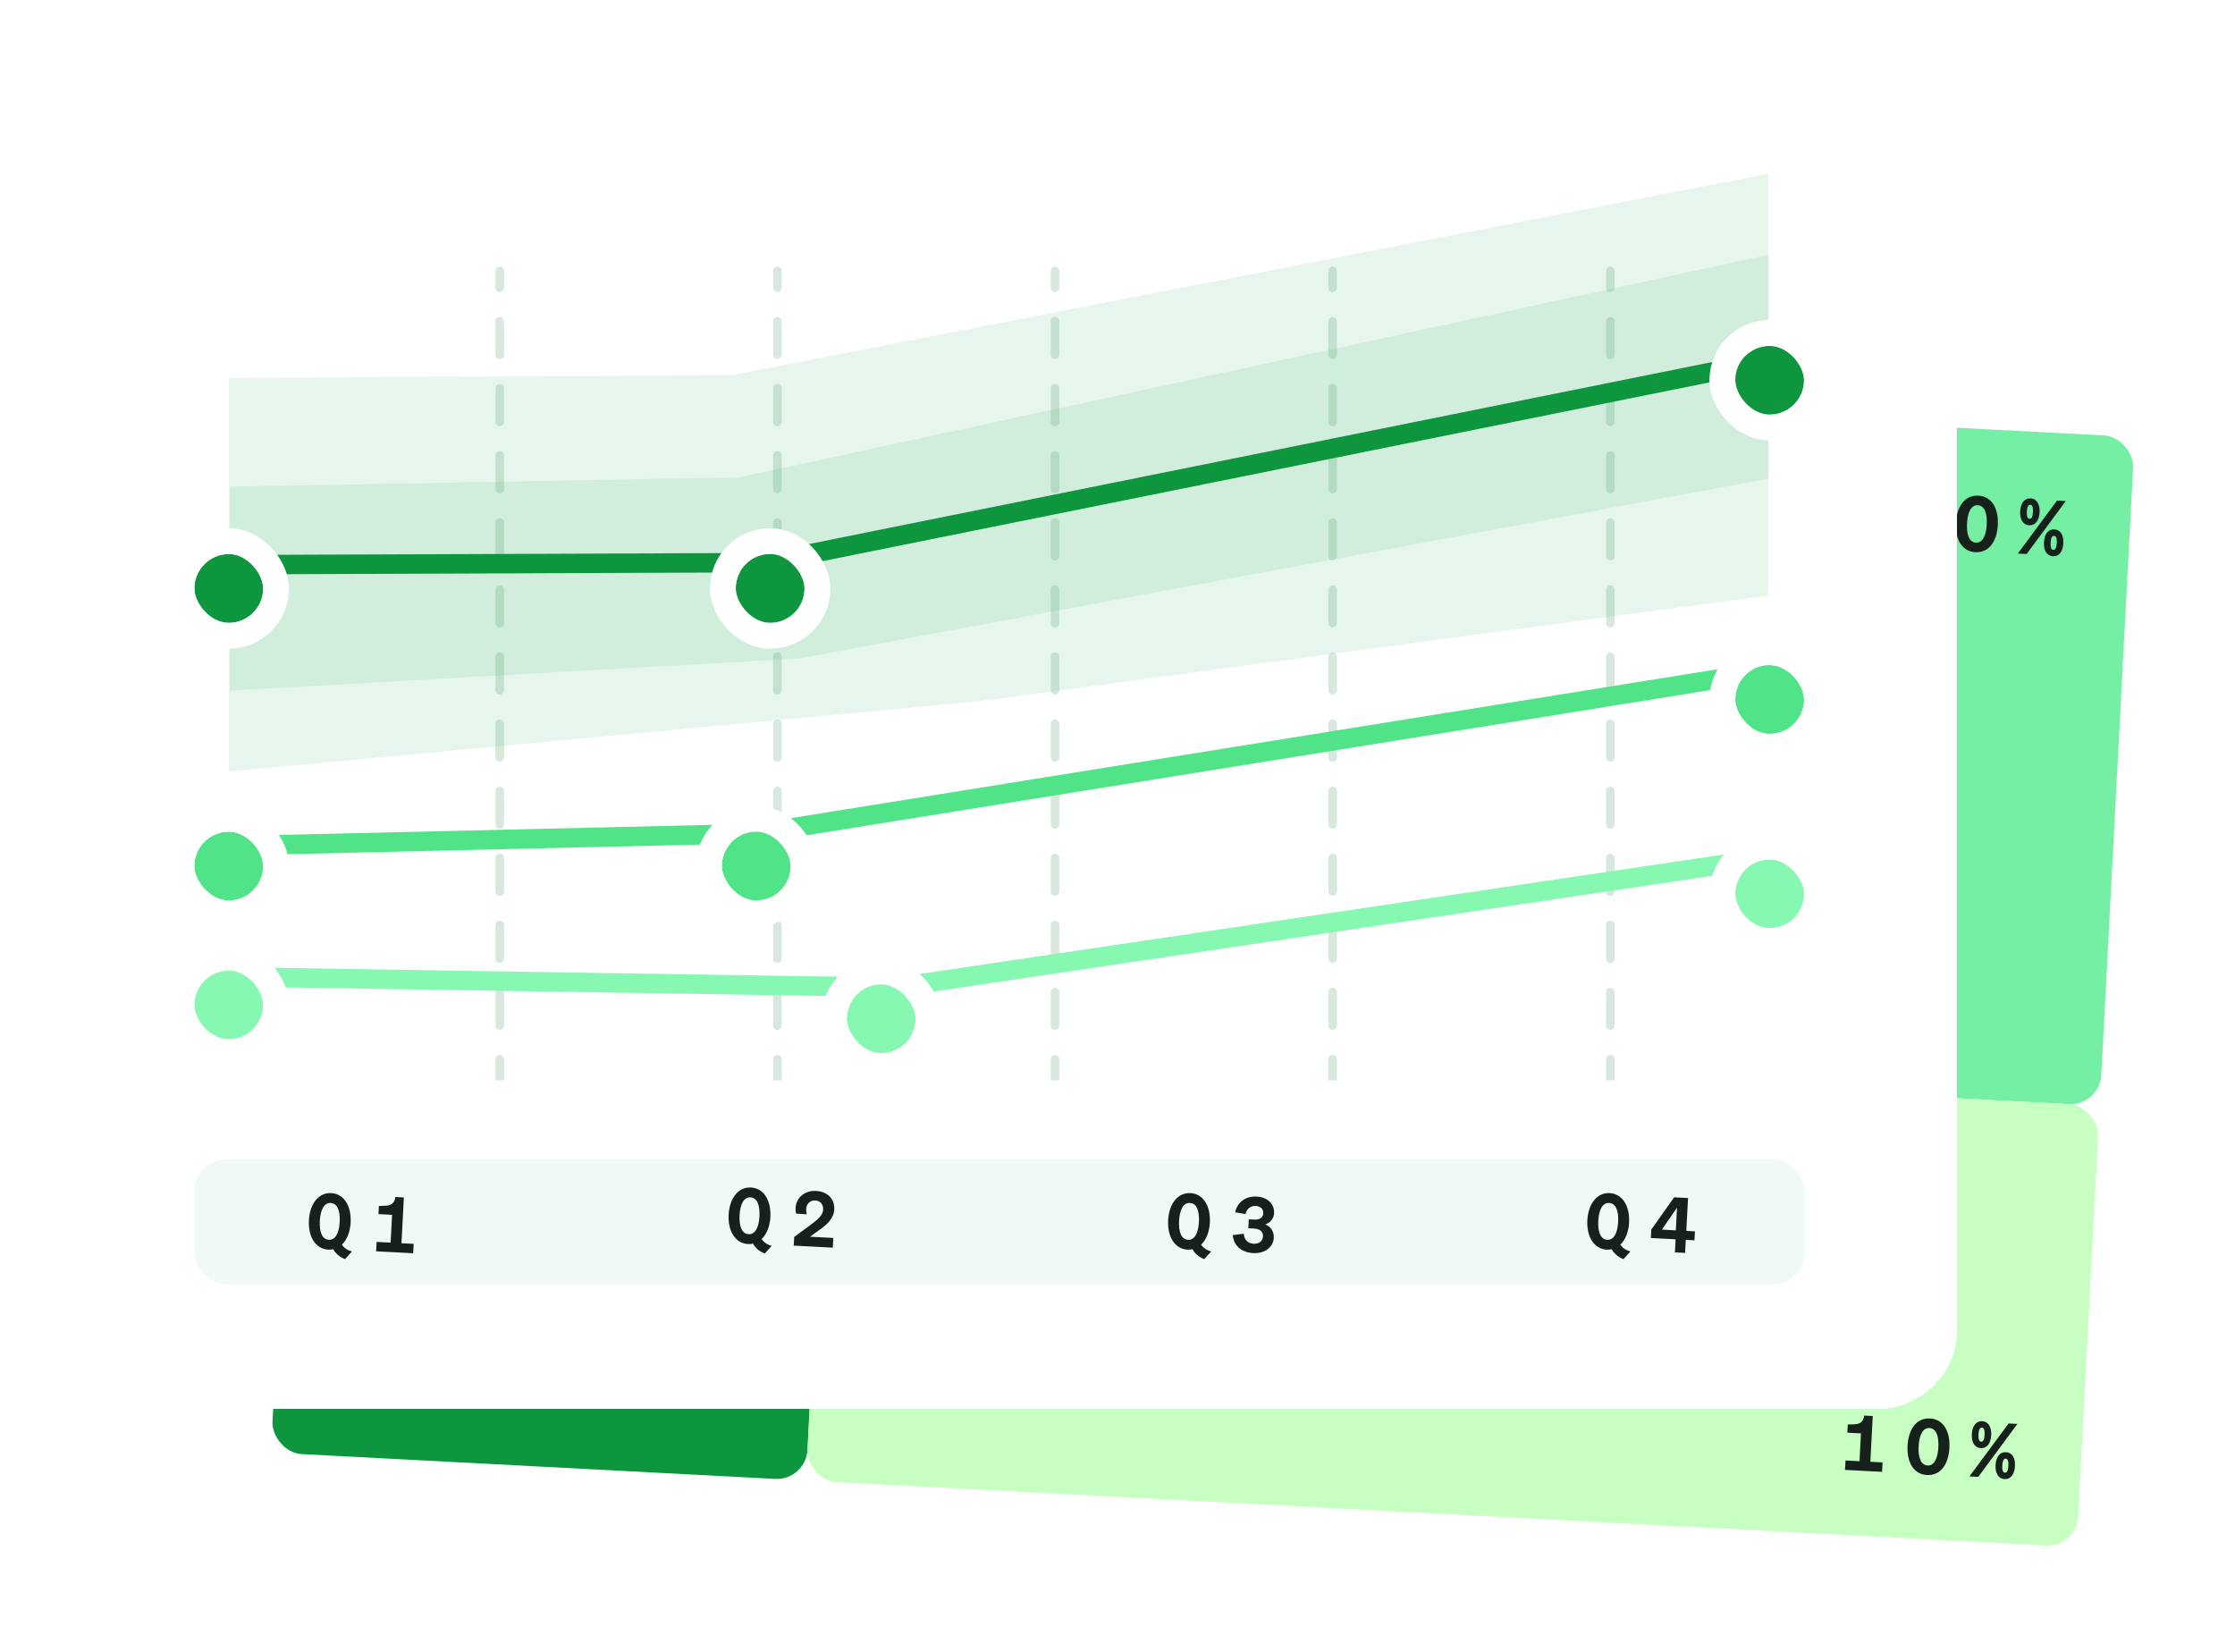 <svg width="161" height="119" viewBox="0 0 161 119" fill="none" xmlns="http://www.w3.org/2000/svg">
<g filter="url(#filter0_d_16743_22418)">
<rect x="20.054" y="17.856" width="138.132" height="88.272" rx="5.789" transform="rotate(3 20.054 17.856)" fill="white" shape-rendering="crispEdges"/>
<path d="M36.154 79.328L31.916 79.106L31.964 78.203C32.031 76.922 32.896 76.222 34.188 76.29C35.481 76.358 36.268 77.144 36.201 78.425L36.154 79.328ZM35.693 78.747L35.711 78.399C35.763 77.42 35.145 76.902 34.159 76.85C33.168 76.798 32.505 77.249 32.453 78.234L32.435 78.577L35.693 78.747ZM36.474 74.459C36.428 75.344 35.741 75.912 34.791 75.862C33.87 75.814 33.217 75.176 33.262 74.314C33.309 73.429 33.988 72.997 34.844 73.042L35.021 73.052L34.9 75.353C35.551 75.352 35.984 74.99 36.014 74.435C36.036 73.998 35.828 73.68 35.468 73.56L35.657 73.109C36.196 73.332 36.507 73.828 36.474 74.459ZM33.717 74.338C33.692 74.816 33.975 75.174 34.495 75.302L34.586 73.567C34.148 73.556 33.746 73.784 33.717 74.338ZM36.598 70.852L36.57 71.377L33.417 72.49L33.447 71.93L35.947 71.073L33.549 69.971L33.578 69.416L36.598 70.852ZM36.832 67.618C36.786 68.503 36.099 69.071 35.149 69.021C34.229 68.973 33.576 68.335 33.621 67.474C33.667 66.588 34.347 66.156 35.202 66.201L35.379 66.21L35.259 68.512C35.91 68.511 36.343 68.149 36.372 67.594C36.395 67.157 36.187 66.839 35.826 66.719L36.016 66.268C36.554 66.491 36.865 66.987 36.832 67.618ZM34.075 67.497C34.05 67.975 34.333 68.333 34.853 68.461L34.944 66.726C34.507 66.715 34.104 66.943 34.075 67.497ZM36.875 65.563L36.421 65.54L36.48 64.401L33.152 64.226L33.092 65.365L32.638 65.341L32.725 63.671L36.508 63.87L36.568 62.73L37.022 62.754L36.875 65.563ZM35.657 59.336C36.613 59.386 37.231 60.01 37.187 60.854C37.143 61.698 36.463 62.254 35.507 62.204C34.551 62.154 33.932 61.53 33.977 60.686C34.021 59.842 34.701 59.286 35.657 59.336ZM35.535 61.667C36.237 61.704 36.704 61.373 36.733 60.83C36.761 60.287 36.331 59.91 35.629 59.873C34.921 59.836 34.453 60.166 34.425 60.709C34.397 61.252 34.827 61.63 35.535 61.667ZM37.375 57.268C37.353 57.687 37.13 57.989 36.808 58.15L38.325 58.229L38.297 58.76L34.148 58.543L34.176 58.012L34.63 58.036C34.333 57.843 34.142 57.519 34.164 57.1C34.208 56.274 34.964 55.846 35.837 55.892C36.705 55.937 37.418 56.442 37.375 57.268ZM35.621 58.099L35.834 58.111C36.542 58.148 36.882 57.745 36.903 57.35C36.932 56.795 36.476 56.464 35.809 56.429C35.142 56.394 34.654 56.676 34.625 57.231C34.604 57.626 34.889 58.061 35.621 58.099ZM35.352 54.874L37.429 54.983L37.404 55.467L34.312 55.305L34.337 54.821L34.673 54.839C34.472 54.728 34.299 54.529 34.314 54.246C34.329 53.969 34.504 53.788 34.769 53.696C34.567 53.591 34.361 53.343 34.377 53.036C34.4 52.6 34.779 52.383 35.292 52.41L37.558 52.528L37.532 53.018L35.42 52.907C35.107 52.891 34.874 52.938 34.859 53.209C34.847 53.446 35.056 53.628 35.416 53.647L37.494 53.756L37.468 54.246L35.355 54.135C35.043 54.119 34.809 54.171 34.795 54.443C34.782 54.685 34.992 54.856 35.352 54.874ZM37.729 50.516C37.682 51.401 36.996 51.969 36.046 51.919C35.125 51.871 34.472 51.233 34.517 50.371C34.563 49.486 35.243 49.054 36.099 49.099L36.276 49.108L36.155 51.41C36.806 51.408 37.239 51.047 37.268 50.492C37.291 50.055 37.083 49.736 36.722 49.617L36.912 49.165C37.45 49.389 37.762 49.884 37.729 50.516ZM34.971 50.395C34.947 50.873 35.23 51.231 35.749 51.359L35.84 49.624C35.403 49.613 35.001 49.84 34.971 50.395ZM37.775 48.39L34.689 48.229L34.716 47.697L35.135 47.719C34.891 47.535 34.683 47.21 34.706 46.774C34.74 46.119 35.214 45.771 35.869 45.805L37.905 45.912L37.877 46.443L35.983 46.344C35.552 46.321 35.218 46.487 35.194 46.947C35.173 47.331 35.448 47.736 35.962 47.763L37.803 47.859L37.775 48.39ZM36.994 44.328L35.353 44.242L35.306 45.151L34.851 45.127L34.899 44.218L33.996 44.171L34.023 43.651L34.926 43.699L35.001 42.276L35.455 42.3L35.38 43.722L36.98 43.806C37.399 43.828 37.583 43.589 37.608 43.1C37.621 42.858 37.593 42.614 37.539 42.392L38.017 42.417C38.065 42.626 38.097 42.924 38.082 43.207C38.048 43.85 37.749 44.367 36.994 44.328ZM38.309 38.2L37.855 38.176L37.914 37.037L34.586 36.863L34.526 38.002L34.072 37.978L34.159 36.308L37.942 36.506L38.002 35.367L38.456 35.391L38.309 38.2ZM38.589 33.879C38.559 34.452 38.204 34.901 37.649 34.871C37.035 34.839 36.802 34.324 36.708 33.633L36.592 32.798L36.462 32.791C36.108 32.773 35.89 32.98 35.867 33.417C35.846 33.812 36.028 34.082 36.364 34.206L36.209 34.695C35.709 34.509 35.373 34.03 35.408 33.369C35.446 32.655 35.805 32.236 36.466 32.271L37.953 32.349C38.189 32.361 38.245 32.204 38.209 31.983L38.634 32.006C38.667 32.505 38.557 32.795 38.228 32.854C38.46 33.068 38.612 33.437 38.589 33.879ZM37.519 32.847L37.005 32.82L37.099 33.517C37.163 33.976 37.282 34.314 37.654 34.333C37.955 34.349 38.143 34.134 38.162 33.78C38.187 33.308 37.914 32.867 37.519 32.847ZM38.525 28.777C39.428 28.825 39.898 29.441 39.854 30.285C39.819 30.958 39.48 31.437 38.905 31.578L38.742 31.073C39.143 30.987 39.389 30.687 39.411 30.262C39.44 29.713 39.181 29.344 38.538 29.311L38.19 29.292C38.482 29.473 38.678 29.815 38.655 30.246C38.612 31.072 37.89 31.513 37.046 31.469C36.208 31.425 35.537 30.911 35.58 30.085C35.603 29.654 35.833 29.334 36.142 29.185L35.688 29.161L35.716 28.63L38.525 28.777ZM37.116 29.23C36.426 29.194 36.074 29.584 36.052 30.003C36.023 30.563 36.425 30.898 37.074 30.932C37.724 30.966 38.165 30.676 38.194 30.115C38.216 29.696 37.907 29.272 37.228 29.236L37.116 29.23Z" fill="white"/>
<rect x="23.705" y="21.912" width="38.593" height="80.08" rx="2.216" transform="rotate(3 23.705 21.912)" fill="#0E963F"/>
<path d="M27.346 93.618L27.957 93.65L27.784 96.948L28.665 96.994L28.629 97.671L25.959 97.531L25.995 96.854L27.002 96.907L27.107 94.903L26.127 94.852L26.158 94.263L26.556 94.25C27.043 94.243 27.271 94.089 27.346 93.618ZM30.465 95.785C30.528 94.58 31.122 93.777 32.08 93.828C33.038 93.878 33.545 94.738 33.482 95.944C33.419 97.149 32.824 97.952 31.866 97.901C30.909 97.851 30.402 96.991 30.465 95.785ZM31.263 95.827C31.222 96.603 31.407 97.187 31.903 97.213C32.398 97.239 32.643 96.678 32.683 95.902C32.724 95.126 32.539 94.542 32.044 94.516C31.549 94.49 31.304 95.051 31.263 95.827ZM35.093 94.957C35.123 94.385 35.392 94.001 35.843 94.025C36.295 94.049 36.522 94.458 36.492 95.03C36.462 95.603 36.193 95.986 35.742 95.963C35.29 95.939 35.063 95.53 35.093 94.957ZM34.923 98.001L37.745 94.185L38.378 94.218L35.556 98.034L34.923 98.001ZM36.013 95.005C36.03 94.68 35.979 94.496 35.819 94.487C35.665 94.479 35.589 94.657 35.572 94.982C35.555 95.307 35.612 95.487 35.766 95.495C35.926 95.503 35.996 95.33 36.013 95.005ZM38.202 97.262C38.172 97.834 37.904 98.218 37.458 98.194C37.001 98.171 36.774 97.761 36.804 97.189C36.834 96.616 37.102 96.233 37.559 96.257C38.005 96.28 38.232 96.689 38.202 97.262ZM37.288 97.214C37.271 97.539 37.322 97.724 37.482 97.732C37.636 97.74 37.712 97.562 37.729 97.237C37.746 96.912 37.689 96.733 37.535 96.725C37.375 96.716 37.305 96.889 37.288 97.214Z" fill="#17211B"/>
<rect x="151.252" y="76.904" width="91.658" height="48.241" rx="2.216" transform="rotate(-177 151.252 76.904)" fill="#74EFA3"/>
<path d="M137.778 32.741L138.389 32.773L138.216 36.071L139.097 36.117L139.061 36.794L136.391 36.654L136.427 35.977L137.434 36.03L137.539 34.026L136.559 33.975L136.59 33.386L136.988 33.373C137.475 33.366 137.703 33.212 137.778 32.741ZM140.897 34.908C140.96 33.703 141.554 32.9 142.512 32.951C143.47 33.001 143.977 33.861 143.914 35.067C143.851 36.272 143.257 37.075 142.299 37.024C141.341 36.974 140.834 36.114 140.897 34.908ZM141.695 34.95C141.655 35.727 141.839 36.31 142.335 36.336C142.83 36.362 143.075 35.801 143.116 35.025C143.156 34.248 142.972 33.665 142.476 33.639C141.981 33.613 141.736 34.174 141.695 34.95ZM145.526 34.08C145.556 33.508 145.824 33.124 146.275 33.148C146.727 33.172 146.954 33.581 146.924 34.153C146.894 34.726 146.625 35.109 146.174 35.086C145.723 35.062 145.496 34.653 145.526 34.08ZM145.355 37.124L148.177 33.308L148.81 33.341L145.988 37.157L145.355 37.124ZM146.445 34.128C146.462 33.803 146.411 33.619 146.251 33.61C146.097 33.602 146.022 33.78 146.005 34.105C145.987 34.43 146.044 34.61 146.198 34.618C146.358 34.626 146.428 34.453 146.445 34.128ZM148.634 36.385C148.604 36.957 148.336 37.341 147.89 37.318C147.433 37.294 147.206 36.884 147.236 36.312C147.266 35.739 147.534 35.356 147.991 35.38C148.437 35.403 148.664 35.812 148.634 36.385ZM147.72 36.337C147.703 36.662 147.754 36.847 147.914 36.855C148.068 36.863 148.144 36.685 148.161 36.36C148.178 36.035 148.121 35.856 147.967 35.848C147.807 35.839 147.737 36.012 147.72 36.337Z" fill="#17211B"/>
<rect x="149.585" y="108.699" width="91.658" height="31.839" rx="2.216" transform="rotate(-177 149.585 108.699)" fill="#C6FFC1"/>
<path d="M134.293 99.223L134.905 99.255L134.732 102.552L135.613 102.598L135.577 103.276L132.907 103.136L132.943 102.458L133.95 102.511L134.055 100.507L133.075 100.456L133.106 99.867L133.504 99.855C133.99 99.847 134.219 99.694 134.293 99.223ZM137.413 101.39C137.476 100.184 138.07 99.382 139.028 99.432C139.986 99.482 140.493 100.342 140.429 101.548C140.366 102.754 139.772 103.556 138.814 103.506C137.856 103.456 137.349 102.596 137.413 101.39ZM138.211 101.432C138.17 102.208 138.355 102.792 138.85 102.818C139.346 102.844 139.59 102.282 139.631 101.506C139.672 100.73 139.487 100.146 138.992 100.12C138.496 100.094 138.252 100.656 138.211 101.432ZM142.041 100.562C142.071 99.989 142.34 99.606 142.791 99.629C143.243 99.653 143.47 100.062 143.439 100.635C143.409 101.207 143.141 101.591 142.69 101.567C142.238 101.543 142.011 101.134 142.041 100.562ZM141.871 103.605L144.693 99.79L145.326 99.823L142.504 103.639L141.871 103.605ZM142.961 100.61C142.978 100.285 142.927 100.1 142.767 100.092C142.613 100.084 142.537 100.262 142.52 100.587C142.503 100.911 142.56 101.091 142.714 101.099C142.874 101.108 142.944 100.935 142.961 100.61ZM145.15 102.866C145.12 103.439 144.851 103.822 144.405 103.799C143.948 103.775 143.721 103.366 143.751 102.793C143.781 102.221 144.05 101.837 144.507 101.861C144.953 101.884 145.18 102.294 145.15 102.866ZM144.236 102.818C144.219 103.143 144.27 103.328 144.43 103.336C144.584 103.345 144.659 103.166 144.676 102.842C144.693 102.517 144.637 102.337 144.482 102.329C144.323 102.321 144.253 102.494 144.236 102.818Z" fill="#17211B"/>
</g>
<g filter="url(#filter1_d_16743_22418)">
<rect x="3" y="3.763" width="138" height="95" rx="5.789" fill="#F2F7F4" shape-rendering="crispEdges"/>
<rect x="5" y="5.763" width="134" height="91" rx="3.789" stroke="white" stroke-width="4" shape-rendering="crispEdges"/>
<line x1="14.418" y1="80.912" x2="129.715" y2="80.912" stroke="black" stroke-width="1.132"/>
<path opacity="0.1" d="M16.491 58.947V30.606L52.793 30.378L127.373 15.889V46.27L70.527 53.887L16.491 58.947Z" fill="#10A446"/>
<path opacity="0.1" d="M16.544 53.127L16.544 38.422L53.248 37.761L127.416 21.721L127.416 37.851L57.547 50.812L16.544 53.127Z" fill="#10A446"/>
<path d="M15.756 44.054L55.169 43.903L128.043 29.216" stroke="#0E963F" stroke-width="1.132"/>
<path d="M17.931 73.764L64.521 74.502L126.241 65.327" stroke="#86F8B2" stroke-width="2.265" stroke-dasharray="3 6"/>
<circle cx="17.072" cy="64.325" r="2.831" fill="#50E387"/>
<circle cx="53.855" cy="63.064" r="2.831" fill="#50E387"/>
<circle cx="127.592" cy="51.755" r="2.831" fill="#50E387"/>
<circle cx="127.592" cy="65.292" r="2.831" fill="#86F8B2"/>
<circle cx="63.73" cy="74.484" r="2.831" fill="#86F8B2"/>
<circle cx="17.072" cy="73.61" r="2.831" fill="#86F8B2"/>
<path d="M18.13 64.266L54.496 63.417L127.404 51.7" stroke="#50E387" stroke-width="2" stroke-dasharray="2 6"/>
<circle cx="127.592" cy="29.744" r="2.831" fill="#0E963F"/>
<circle cx="55.262" cy="43.938" r="2.831" fill="#0E963F"/>
<circle cx="17.072" cy="43.684" r="2.831" fill="#0E963F"/>
</g>
<g filter="url(#filter2_d_16743_22418)">
<rect x="3" y="0.763" width="138" height="98" rx="5.789" fill="white" shape-rendering="crispEdges"/>
<rect x="130" y="89.763" width="116" height="9" rx="2.297" transform="rotate(180 130 89.763)" fill="#F1F9F4"/>
<path d="M35.69 74.763L35.69 75.073L36.31 75.073L36.31 74.763L36 74.763L35.69 74.763ZM36.31 16.763C36.31 16.592 36.171 16.453 36 16.453C35.829 16.453 35.69 16.592 35.69 16.763L36 16.763L36.31 16.763ZM36.31 73.554C36.31 73.383 36.171 73.245 36 73.245C35.829 73.245 35.69 73.383 35.69 73.554L36 73.554L36.31 73.554ZM35.69 71.138C35.69 71.309 35.829 71.448 36 71.448C36.171 71.448 36.31 71.309 36.31 71.138L36 71.138L35.69 71.138ZM36.31 68.721C36.31 68.55 36.171 68.411 36 68.411C35.829 68.411 35.69 68.55 35.69 68.721L36 68.721L36.31 68.721ZM35.69 66.304C35.69 66.475 35.829 66.614 36 66.614C36.171 66.614 36.31 66.475 36.31 66.304L36 66.304L35.69 66.304ZM36.31 63.888C36.31 63.717 36.171 63.578 36 63.578C35.829 63.578 35.69 63.717 35.69 63.888L36 63.888L36.31 63.888ZM35.69 61.471C35.69 61.642 35.829 61.781 36 61.781C36.171 61.781 36.31 61.642 36.31 61.471L36 61.471L35.69 61.471ZM36.31 59.054C36.31 58.883 36.171 58.745 36 58.745C35.829 58.745 35.69 58.883 35.69 59.054L36 59.054L36.31 59.054ZM35.69 56.638C35.69 56.809 35.829 56.947 36 56.947C36.171 56.947 36.31 56.809 36.31 56.638L36 56.638L35.69 56.638ZM36.31 54.221C36.31 54.05 36.171 53.911 36 53.911C35.829 53.911 35.69 54.05 35.69 54.221L36 54.221L36.31 54.221ZM35.69 51.804C35.69 51.975 35.829 52.114 36 52.114C36.171 52.114 36.31 51.975 36.31 51.804L36 51.804L35.69 51.804ZM36.31 49.388C36.31 49.217 36.171 49.078 36 49.078C35.829 49.078 35.69 49.217 35.69 49.388L36 49.388L36.31 49.388ZM35.69 46.971C35.69 47.142 35.829 47.281 36 47.281C36.171 47.281 36.31 47.142 36.31 46.971L36 46.971L35.69 46.971ZM36.31 44.554C36.31 44.383 36.171 44.245 36 44.245C35.829 44.245 35.69 44.383 35.69 44.554L36 44.554L36.31 44.554ZM35.69 42.138C35.69 42.309 35.829 42.447 36 42.447C36.171 42.447 36.31 42.309 36.31 42.138L36 42.138L35.69 42.138ZM36.31 39.721C36.31 39.55 36.171 39.411 36 39.411C35.829 39.411 35.69 39.55 35.69 39.721L36 39.721L36.31 39.721ZM35.69 37.304C35.69 37.475 35.829 37.614 36 37.614C36.171 37.614 36.31 37.475 36.31 37.304L36 37.304L35.69 37.304ZM36.31 34.888C36.31 34.717 36.171 34.578 36 34.578C35.829 34.578 35.69 34.717 35.69 34.888L36 34.888L36.31 34.888ZM35.69 32.471C35.69 32.642 35.829 32.781 36 32.781C36.171 32.781 36.31 32.642 36.31 32.471L36 32.471L35.69 32.471ZM36.31 30.054C36.31 29.883 36.171 29.745 36 29.745C35.829 29.745 35.69 29.883 35.69 30.054L36 30.054L36.31 30.054ZM35.69 27.638C35.69 27.809 35.829 27.948 36 27.948C36.171 27.948 36.31 27.809 36.31 27.638L36 27.638L35.69 27.638ZM36.31 25.221C36.31 25.05 36.171 24.911 36 24.911C35.829 24.911 35.69 25.05 35.69 25.221L36 25.221L36.31 25.221ZM35.69 22.804C35.69 22.975 35.829 23.114 36 23.114C36.171 23.114 36.31 22.975 36.31 22.804L36 22.804L35.69 22.804ZM36.31 20.388C36.31 20.217 36.171 20.078 36 20.078C35.829 20.078 35.69 20.217 35.69 20.388L36 20.388L36.31 20.388ZM35.69 17.971C35.69 18.142 35.829 18.281 36 18.281C36.171 18.281 36.31 18.142 36.31 17.971L36 17.971L35.69 17.971ZM36 74.763L36.31 74.763L36.31 73.554L36 73.554L35.69 73.554L35.69 74.763L36 74.763ZM36 71.138L36.31 71.138L36.31 68.721L36 68.721L35.69 68.721L35.69 71.138L36 71.138ZM36 66.304L36.31 66.304L36.31 63.888L36 63.888L35.69 63.888L35.69 66.304L36 66.304ZM36 61.471L36.31 61.471L36.31 59.054L36 59.054L35.69 59.054L35.69 61.471L36 61.471ZM36 56.638L36.31 56.638L36.31 54.221L36 54.221L35.69 54.221L35.69 56.638L36 56.638ZM36 51.804L36.31 51.804L36.31 49.388L36 49.388L35.69 49.388L35.69 51.804L36 51.804ZM36 46.971L36.31 46.971L36.31 44.554L36 44.554L35.69 44.554L35.69 46.971L36 46.971ZM36 42.138L36.31 42.138L36.31 39.721L36 39.721L35.69 39.721L35.69 42.138L36 42.138ZM36 37.304L36.31 37.304L36.31 34.888L36 34.888L35.69 34.888L35.69 37.304L36 37.304ZM36 32.471L36.31 32.471L36.31 30.054L36 30.054L35.69 30.054L35.69 32.471L36 32.471ZM36 27.638L36.31 27.638L36.31 25.221L36 25.221L35.69 25.221L35.69 27.638L36 27.638ZM36 22.804L36.31 22.804L36.31 20.388L36 20.388L35.69 20.388L35.69 22.804L36 22.804ZM36 17.971L36.31 17.971L36.31 16.763L36 16.763L35.69 16.763L35.69 17.971L36 17.971Z" fill="#D8E8DE"/>
<path d="M55.69 74.763L55.69 75.073L56.31 75.073L56.31 74.763L56 74.763L55.69 74.763ZM56.31 16.763C56.31 16.592 56.171 16.453 56 16.453C55.829 16.453 55.69 16.592 55.69 16.763L56 16.763L56.31 16.763ZM56.31 73.554C56.31 73.383 56.171 73.245 56 73.245C55.829 73.245 55.69 73.383 55.69 73.554L56 73.554L56.31 73.554ZM55.69 71.138C55.69 71.309 55.829 71.448 56 71.448C56.171 71.448 56.31 71.309 56.31 71.138L56 71.138L55.69 71.138ZM56.31 68.721C56.31 68.55 56.171 68.411 56 68.411C55.829 68.411 55.69 68.55 55.69 68.721L56 68.721L56.31 68.721ZM55.69 66.304C55.69 66.475 55.829 66.614 56 66.614C56.171 66.614 56.31 66.475 56.31 66.304L56 66.304L55.69 66.304ZM56.31 63.888C56.31 63.717 56.171 63.578 56 63.578C55.829 63.578 55.69 63.717 55.69 63.888L56 63.888L56.31 63.888ZM55.69 61.471C55.69 61.642 55.829 61.781 56 61.781C56.171 61.781 56.31 61.642 56.31 61.471L56 61.471L55.69 61.471ZM56.31 59.054C56.31 58.883 56.171 58.745 56 58.745C55.829 58.745 55.69 58.883 55.69 59.054L56 59.054L56.31 59.054ZM55.69 56.638C55.69 56.809 55.829 56.947 56 56.947C56.171 56.947 56.31 56.809 56.31 56.638L56 56.638L55.69 56.638ZM56.31 54.221C56.31 54.05 56.171 53.911 56 53.911C55.829 53.911 55.69 54.05 55.69 54.221L56 54.221L56.31 54.221ZM55.69 51.804C55.69 51.975 55.829 52.114 56 52.114C56.171 52.114 56.31 51.975 56.31 51.804L56 51.804L55.69 51.804ZM56.31 49.388C56.31 49.217 56.171 49.078 56 49.078C55.829 49.078 55.69 49.217 55.69 49.388L56 49.388L56.31 49.388ZM55.69 46.971C55.69 47.142 55.829 47.281 56 47.281C56.171 47.281 56.31 47.142 56.31 46.971L56 46.971L55.69 46.971ZM56.31 44.554C56.31 44.383 56.171 44.245 56 44.245C55.829 44.245 55.69 44.383 55.69 44.554L56 44.554L56.31 44.554ZM55.69 42.138C55.69 42.309 55.829 42.447 56 42.447C56.171 42.447 56.31 42.309 56.31 42.138L56 42.138L55.69 42.138ZM56.31 39.721C56.31 39.55 56.171 39.411 56 39.411C55.829 39.411 55.69 39.55 55.69 39.721L56 39.721L56.31 39.721ZM55.69 37.304C55.69 37.475 55.829 37.614 56 37.614C56.171 37.614 56.31 37.475 56.31 37.304L56 37.304L55.69 37.304ZM56.31 34.888C56.31 34.717 56.171 34.578 56 34.578C55.829 34.578 55.69 34.717 55.69 34.888L56 34.888L56.31 34.888ZM55.69 32.471C55.69 32.642 55.829 32.781 56 32.781C56.171 32.781 56.31 32.642 56.31 32.471L56 32.471L55.69 32.471ZM56.31 30.054C56.31 29.883 56.171 29.745 56 29.745C55.829 29.745 55.69 29.883 55.69 30.054L56 30.054L56.31 30.054ZM55.69 27.638C55.69 27.809 55.829 27.948 56 27.948C56.171 27.948 56.31 27.809 56.31 27.638L56 27.638L55.69 27.638ZM56.31 25.221C56.31 25.05 56.171 24.911 56 24.911C55.829 24.911 55.69 25.05 55.69 25.221L56 25.221L56.31 25.221ZM55.69 22.804C55.69 22.975 55.829 23.114 56 23.114C56.171 23.114 56.31 22.975 56.31 22.804L56 22.804L55.69 22.804ZM56.31 20.388C56.31 20.217 56.171 20.078 56 20.078C55.829 20.078 55.69 20.217 55.69 20.388L56 20.388L56.31 20.388ZM55.69 17.971C55.69 18.142 55.829 18.281 56 18.281C56.171 18.281 56.31 18.142 56.31 17.971L56 17.971L55.69 17.971ZM56 74.763L56.31 74.763L56.31 73.554L56 73.554L55.69 73.554L55.69 74.763L56 74.763ZM56 71.138L56.31 71.138L56.31 68.721L56 68.721L55.69 68.721L55.69 71.138L56 71.138ZM56 66.304L56.31 66.304L56.31 63.888L56 63.888L55.69 63.888L55.69 66.304L56 66.304ZM56 61.471L56.31 61.471L56.31 59.054L56 59.054L55.69 59.054L55.69 61.471L56 61.471ZM56 56.638L56.31 56.638L56.31 54.221L56 54.221L55.69 54.221L55.69 56.638L56 56.638ZM56 51.804L56.31 51.804L56.31 49.388L56 49.388L55.69 49.388L55.69 51.804L56 51.804ZM56 46.971L56.31 46.971L56.31 44.554L56 44.554L55.69 44.554L55.69 46.971L56 46.971ZM56 42.138L56.31 42.138L56.31 39.721L56 39.721L55.69 39.721L55.69 42.138L56 42.138ZM56 37.304L56.31 37.304L56.31 34.888L56 34.888L55.69 34.888L55.69 37.304L56 37.304ZM56 32.471L56.31 32.471L56.31 30.054L56 30.054L55.69 30.054L55.69 32.471L56 32.471ZM56 27.638L56.31 27.638L56.31 25.221L56 25.221L55.69 25.221L55.69 27.638L56 27.638ZM56 22.804L56.31 22.804L56.31 20.388L56 20.388L55.69 20.388L55.69 22.804L56 22.804ZM56 17.971L56.31 17.971L56.31 16.763L56 16.763L55.69 16.763L55.69 17.971L56 17.971Z" fill="#D8E8DE"/>
<path d="M75.69 74.763L75.69 75.073L76.31 75.073L76.31 74.763L76 74.763L75.69 74.763ZM76.31 16.763C76.31 16.592 76.171 16.453 76 16.453C75.829 16.453 75.69 16.592 75.69 16.763L76 16.763L76.31 16.763ZM76.31 73.554C76.31 73.383 76.171 73.245 76 73.245C75.829 73.245 75.69 73.383 75.69 73.554L76 73.554L76.31 73.554ZM75.69 71.138C75.69 71.309 75.829 71.448 76 71.448C76.171 71.448 76.31 71.309 76.31 71.138L76 71.138L75.69 71.138ZM76.31 68.721C76.31 68.55 76.171 68.411 76 68.411C75.829 68.411 75.69 68.55 75.69 68.721L76 68.721L76.31 68.721ZM75.69 66.304C75.69 66.475 75.829 66.614 76 66.614C76.171 66.614 76.31 66.475 76.31 66.304L76 66.304L75.69 66.304ZM76.31 63.888C76.31 63.717 76.171 63.578 76 63.578C75.829 63.578 75.69 63.717 75.69 63.888L76 63.888L76.31 63.888ZM75.69 61.471C75.69 61.642 75.829 61.781 76 61.781C76.171 61.781 76.31 61.642 76.31 61.471L76 61.471L75.69 61.471ZM76.31 59.054C76.31 58.883 76.171 58.745 76 58.745C75.829 58.745 75.69 58.883 75.69 59.054L76 59.054L76.31 59.054ZM75.69 56.638C75.69 56.809 75.829 56.947 76 56.947C76.171 56.947 76.31 56.809 76.31 56.638L76 56.638L75.69 56.638ZM76.31 54.221C76.31 54.05 76.171 53.911 76 53.911C75.829 53.911 75.69 54.05 75.69 54.221L76 54.221L76.31 54.221ZM75.69 51.804C75.69 51.975 75.829 52.114 76 52.114C76.171 52.114 76.31 51.975 76.31 51.804L76 51.804L75.69 51.804ZM76.31 49.388C76.31 49.217 76.171 49.078 76 49.078C75.829 49.078 75.69 49.217 75.69 49.388L76 49.388L76.31 49.388ZM75.69 46.971C75.69 47.142 75.829 47.281 76 47.281C76.171 47.281 76.31 47.142 76.31 46.971L76 46.971L75.69 46.971ZM76.31 44.554C76.31 44.383 76.171 44.245 76 44.245C75.829 44.245 75.69 44.383 75.69 44.554L76 44.554L76.31 44.554ZM75.69 42.138C75.69 42.309 75.829 42.447 76 42.447C76.171 42.447 76.31 42.309 76.31 42.138L76 42.138L75.69 42.138ZM76.31 39.721C76.31 39.55 76.171 39.411 76 39.411C75.829 39.411 75.69 39.55 75.69 39.721L76 39.721L76.31 39.721ZM75.69 37.304C75.69 37.475 75.829 37.614 76 37.614C76.171 37.614 76.31 37.475 76.31 37.304L76 37.304L75.69 37.304ZM76.31 34.888C76.31 34.717 76.171 34.578 76 34.578C75.829 34.578 75.69 34.717 75.69 34.888L76 34.888L76.31 34.888ZM75.69 32.471C75.69 32.642 75.829 32.781 76 32.781C76.171 32.781 76.31 32.642 76.31 32.471L76 32.471L75.69 32.471ZM76.31 30.054C76.31 29.883 76.171 29.745 76 29.745C75.829 29.745 75.69 29.883 75.69 30.054L76 30.054L76.31 30.054ZM75.69 27.638C75.69 27.809 75.829 27.948 76 27.948C76.171 27.948 76.31 27.809 76.31 27.638L76 27.638L75.69 27.638ZM76.31 25.221C76.31 25.05 76.171 24.911 76 24.911C75.829 24.911 75.69 25.05 75.69 25.221L76 25.221L76.31 25.221ZM75.69 22.804C75.69 22.975 75.829 23.114 76 23.114C76.171 23.114 76.31 22.975 76.31 22.804L76 22.804L75.69 22.804ZM76.31 20.388C76.31 20.217 76.171 20.078 76 20.078C75.829 20.078 75.69 20.217 75.69 20.388L76 20.388L76.31 20.388ZM75.69 17.971C75.69 18.142 75.829 18.281 76 18.281C76.171 18.281 76.31 18.142 76.31 17.971L76 17.971L75.69 17.971ZM76 74.763L76.31 74.763L76.31 73.554L76 73.554L75.69 73.554L75.69 74.763L76 74.763ZM76 71.138L76.31 71.138L76.31 68.721L76 68.721L75.69 68.721L75.69 71.138L76 71.138ZM76 66.304L76.31 66.304L76.31 63.888L76 63.888L75.69 63.888L75.69 66.304L76 66.304ZM76 61.471L76.31 61.471L76.31 59.054L76 59.054L75.69 59.054L75.69 61.471L76 61.471ZM76 56.638L76.31 56.638L76.31 54.221L76 54.221L75.69 54.221L75.69 56.638L76 56.638ZM76 51.804L76.31 51.804L76.31 49.388L76 49.388L75.69 49.388L75.69 51.804L76 51.804ZM76 46.971L76.31 46.971L76.31 44.554L76 44.554L75.69 44.554L75.69 46.971L76 46.971ZM76 42.138L76.31 42.138L76.31 39.721L76 39.721L75.69 39.721L75.69 42.138L76 42.138ZM76 37.304L76.31 37.304L76.31 34.888L76 34.888L75.69 34.888L75.69 37.304L76 37.304ZM76 32.471L76.31 32.471L76.31 30.054L76 30.054L75.69 30.054L75.69 32.471L76 32.471ZM76 27.638L76.31 27.638L76.31 25.221L76 25.221L75.69 25.221L75.69 27.638L76 27.638ZM76 22.804L76.31 22.804L76.31 20.388L76 20.388L75.69 20.388L75.69 22.804L76 22.804ZM76 17.971L76.31 17.971L76.31 16.763L76 16.763L75.69 16.763L75.69 17.971L76 17.971Z" fill="#D8E8DE"/>
<path d="M95.69 74.763L95.69 75.073L96.31 75.073L96.31 74.763L96 74.763L95.69 74.763ZM96.31 16.763C96.31 16.592 96.171 16.453 96 16.453C95.829 16.453 95.69 16.592 95.69 16.763L96 16.763L96.31 16.763ZM96.31 73.554C96.31 73.383 96.171 73.245 96 73.245C95.829 73.245 95.69 73.383 95.69 73.554L96 73.554L96.31 73.554ZM95.69 71.138C95.69 71.309 95.829 71.448 96 71.448C96.171 71.448 96.31 71.309 96.31 71.138L96 71.138L95.69 71.138ZM96.31 68.721C96.31 68.55 96.171 68.411 96 68.411C95.829 68.411 95.69 68.55 95.69 68.721L96 68.721L96.31 68.721ZM95.69 66.304C95.69 66.475 95.829 66.614 96 66.614C96.171 66.614 96.31 66.475 96.31 66.304L96 66.304L95.69 66.304ZM96.31 63.888C96.31 63.717 96.171 63.578 96 63.578C95.829 63.578 95.69 63.717 95.69 63.888L96 63.888L96.31 63.888ZM95.69 61.471C95.69 61.642 95.829 61.781 96 61.781C96.171 61.781 96.31 61.642 96.31 61.471L96 61.471L95.69 61.471ZM96.31 59.054C96.31 58.883 96.171 58.745 96 58.745C95.829 58.745 95.69 58.883 95.69 59.054L96 59.054L96.31 59.054ZM95.69 56.638C95.69 56.809 95.829 56.947 96 56.947C96.171 56.947 96.31 56.809 96.31 56.638L96 56.638L95.69 56.638ZM96.31 54.221C96.31 54.05 96.171 53.911 96 53.911C95.829 53.911 95.69 54.05 95.69 54.221L96 54.221L96.31 54.221ZM95.69 51.804C95.69 51.975 95.829 52.114 96 52.114C96.171 52.114 96.31 51.975 96.31 51.804L96 51.804L95.69 51.804ZM96.31 49.388C96.31 49.217 96.171 49.078 96 49.078C95.829 49.078 95.69 49.217 95.69 49.388L96 49.388L96.31 49.388ZM95.69 46.971C95.69 47.142 95.829 47.281 96 47.281C96.171 47.281 96.31 47.142 96.31 46.971L96 46.971L95.69 46.971ZM96.31 44.554C96.31 44.383 96.171 44.245 96 44.245C95.829 44.245 95.69 44.383 95.69 44.554L96 44.554L96.31 44.554ZM95.69 42.138C95.69 42.309 95.829 42.447 96 42.447C96.171 42.447 96.31 42.309 96.31 42.138L96 42.138L95.69 42.138ZM96.31 39.721C96.31 39.55 96.171 39.411 96 39.411C95.829 39.411 95.69 39.55 95.69 39.721L96 39.721L96.31 39.721ZM95.69 37.304C95.69 37.475 95.829 37.614 96 37.614C96.171 37.614 96.31 37.475 96.31 37.304L96 37.304L95.69 37.304ZM96.31 34.888C96.31 34.717 96.171 34.578 96 34.578C95.829 34.578 95.69 34.717 95.69 34.888L96 34.888L96.31 34.888ZM95.69 32.471C95.69 32.642 95.829 32.781 96 32.781C96.171 32.781 96.31 32.642 96.31 32.471L96 32.471L95.69 32.471ZM96.31 30.054C96.31 29.883 96.171 29.745 96 29.745C95.829 29.745 95.69 29.883 95.69 30.054L96 30.054L96.31 30.054ZM95.69 27.638C95.69 27.809 95.829 27.948 96 27.948C96.171 27.948 96.31 27.809 96.31 27.638L96 27.638L95.69 27.638ZM96.31 25.221C96.31 25.05 96.171 24.911 96 24.911C95.829 24.911 95.69 25.05 95.69 25.221L96 25.221L96.31 25.221ZM95.69 22.804C95.69 22.975 95.829 23.114 96 23.114C96.171 23.114 96.31 22.975 96.31 22.804L96 22.804L95.69 22.804ZM96.31 20.388C96.31 20.217 96.171 20.078 96 20.078C95.829 20.078 95.69 20.217 95.69 20.388L96 20.388L96.31 20.388ZM95.69 17.971C95.69 18.142 95.829 18.281 96 18.281C96.171 18.281 96.31 18.142 96.31 17.971L96 17.971L95.69 17.971ZM96 74.763L96.31 74.763L96.31 73.554L96 73.554L95.69 73.554L95.69 74.763L96 74.763ZM96 71.138L96.31 71.138L96.31 68.721L96 68.721L95.69 68.721L95.69 71.138L96 71.138ZM96 66.304L96.31 66.304L96.31 63.888L96 63.888L95.69 63.888L95.69 66.304L96 66.304ZM96 61.471L96.31 61.471L96.31 59.054L96 59.054L95.69 59.054L95.69 61.471L96 61.471ZM96 56.638L96.31 56.638L96.31 54.221L96 54.221L95.69 54.221L95.69 56.638L96 56.638ZM96 51.804L96.31 51.804L96.31 49.388L96 49.388L95.69 49.388L95.69 51.804L96 51.804ZM96 46.971L96.31 46.971L96.31 44.554L96 44.554L95.69 44.554L95.69 46.971L96 46.971ZM96 42.138L96.31 42.138L96.31 39.721L96 39.721L95.69 39.721L95.69 42.138L96 42.138ZM96 37.304L96.31 37.304L96.31 34.888L96 34.888L95.69 34.888L95.69 37.304L96 37.304ZM96 32.471L96.31 32.471L96.31 30.054L96 30.054L95.69 30.054L95.69 32.471L96 32.471ZM96 27.638L96.31 27.638L96.31 25.221L96 25.221L95.69 25.221L95.69 27.638L96 27.638ZM96 22.804L96.31 22.804L96.31 20.388L96 20.388L95.69 20.388L95.69 22.804L96 22.804ZM96 17.971L96.31 17.971L96.31 16.763L96 16.763L95.69 16.763L95.69 17.971L96 17.971Z" fill="#D8E8DE"/>
<path d="M115.69 74.763L115.69 75.073L116.31 75.073L116.31 74.763L116 74.763L115.69 74.763ZM116.31 16.763C116.31 16.592 116.171 16.453 116 16.453C115.829 16.453 115.69 16.592 115.69 16.763L116 16.763L116.31 16.763ZM116.31 73.554C116.31 73.383 116.171 73.245 116 73.245C115.829 73.245 115.69 73.383 115.69 73.554L116 73.554L116.31 73.554ZM115.69 71.138C115.69 71.309 115.829 71.448 116 71.448C116.171 71.448 116.31 71.309 116.31 71.138L116 71.138L115.69 71.138ZM116.31 68.721C116.31 68.55 116.171 68.411 116 68.411C115.829 68.411 115.69 68.55 115.69 68.721L116 68.721L116.31 68.721ZM115.69 66.304C115.69 66.475 115.829 66.614 116 66.614C116.171 66.614 116.31 66.475 116.31 66.304L116 66.304L115.69 66.304ZM116.31 63.888C116.31 63.717 116.171 63.578 116 63.578C115.829 63.578 115.69 63.717 115.69 63.888L116 63.888L116.31 63.888ZM115.69 61.471C115.69 61.642 115.829 61.781 116 61.781C116.171 61.781 116.31 61.642 116.31 61.471L116 61.471L115.69 61.471ZM116.31 59.054C116.31 58.883 116.171 58.745 116 58.745C115.829 58.745 115.69 58.883 115.69 59.054L116 59.054L116.31 59.054ZM115.69 56.638C115.69 56.809 115.829 56.947 116 56.947C116.171 56.947 116.31 56.809 116.31 56.638L116 56.638L115.69 56.638ZM116.31 54.221C116.31 54.05 116.171 53.911 116 53.911C115.829 53.911 115.69 54.05 115.69 54.221L116 54.221L116.31 54.221ZM115.69 51.804C115.69 51.975 115.829 52.114 116 52.114C116.171 52.114 116.31 51.975 116.31 51.804L116 51.804L115.69 51.804ZM116.31 49.388C116.31 49.217 116.171 49.078 116 49.078C115.829 49.078 115.69 49.217 115.69 49.388L116 49.388L116.31 49.388ZM115.69 46.971C115.69 47.142 115.829 47.281 116 47.281C116.171 47.281 116.31 47.142 116.31 46.971L116 46.971L115.69 46.971ZM116.31 44.554C116.31 44.383 116.171 44.245 116 44.245C115.829 44.245 115.69 44.383 115.69 44.554L116 44.554L116.31 44.554ZM115.69 42.138C115.69 42.309 115.829 42.447 116 42.447C116.171 42.447 116.31 42.309 116.31 42.138L116 42.138L115.69 42.138ZM116.31 39.721C116.31 39.55 116.171 39.411 116 39.411C115.829 39.411 115.69 39.55 115.69 39.721L116 39.721L116.31 39.721ZM115.69 37.304C115.69 37.475 115.829 37.614 116 37.614C116.171 37.614 116.31 37.475 116.31 37.304L116 37.304L115.69 37.304ZM116.31 34.888C116.31 34.717 116.171 34.578 116 34.578C115.829 34.578 115.69 34.717 115.69 34.888L116 34.888L116.31 34.888ZM115.69 32.471C115.69 32.642 115.829 32.781 116 32.781C116.171 32.781 116.31 32.642 116.31 32.471L116 32.471L115.69 32.471ZM116.31 30.054C116.31 29.883 116.171 29.745 116 29.745C115.829 29.745 115.69 29.883 115.69 30.054L116 30.054L116.31 30.054ZM115.69 27.638C115.69 27.809 115.829 27.948 116 27.948C116.171 27.948 116.31 27.809 116.31 27.638L116 27.638L115.69 27.638ZM116.31 25.221C116.31 25.05 116.171 24.911 116 24.911C115.829 24.911 115.69 25.05 115.69 25.221L116 25.221L116.31 25.221ZM115.69 22.804C115.69 22.975 115.829 23.114 116 23.114C116.171 23.114 116.31 22.975 116.31 22.804L116 22.804L115.69 22.804ZM116.31 20.388C116.31 20.217 116.171 20.078 116 20.078C115.829 20.078 115.69 20.217 115.69 20.388L116 20.388L116.31 20.388ZM115.69 17.971C115.69 18.142 115.829 18.281 116 18.281C116.171 18.281 116.31 18.142 116.31 17.971L116 17.971L115.69 17.971ZM116 74.763L116.31 74.763L116.31 73.554L116 73.554L115.69 73.554L115.69 74.763L116 74.763ZM116 71.138L116.31 71.138L116.31 68.721L116 68.721L115.69 68.721L115.69 71.138L116 71.138ZM116 66.304L116.31 66.304L116.31 63.888L116 63.888L115.69 63.888L115.69 66.304L116 66.304ZM116 61.471L116.31 61.471L116.31 59.054L116 59.054L115.69 59.054L115.69 61.471L116 61.471ZM116 56.638L116.31 56.638L116.31 54.221L116 54.221L115.69 54.221L115.69 56.638L116 56.638ZM116 51.804L116.31 51.804L116.31 49.388L116 49.388L115.69 49.388L115.69 51.804L116 51.804ZM116 46.971L116.31 46.971L116.31 44.554L116 44.554L115.69 44.554L115.69 46.971L116 46.971ZM116 42.138L116.31 42.138L116.31 39.721L116 39.721L115.69 39.721L115.69 42.138L116 42.138ZM116 37.304L116.31 37.304L116.31 34.888L116 34.888L115.69 34.888L115.69 37.304L116 37.304ZM116 32.471L116.31 32.471L116.31 30.054L116 30.054L115.69 30.054L115.69 32.471L116 32.471ZM116 27.638L116.31 27.638L116.31 25.221L116 25.221L115.69 25.221L115.69 27.638L116 27.638ZM116 22.804L116.31 22.804L116.31 20.388L116 20.388L115.69 20.388L115.69 22.804L116 22.804ZM116 17.971L116.31 17.971L116.31 16.763L116 16.763L115.69 16.763L115.69 17.971L116 17.971Z" fill="#D8E8DE"/>
<path opacity="0.1" d="M16.491 52.821V24.48L52.793 24.252L127.373 9.763V40.144L70.527 47.761L16.491 52.821Z" fill="#10A446"/>
<path opacity="0.1" d="M16.544 47.001L16.544 32.296L53.248 31.635L127.416 15.595L127.416 31.725L57.547 44.686L16.544 47.001Z" fill="#10A446"/>
<path d="M15.756 37.928L55.169 37.777L128.043 23.09" stroke="#0E963F" stroke-width="1.4"/>
<path d="M17.931 67.638L64.521 68.376L126.241 59.201" stroke="#86F8B2" stroke-width="1.4"/>
<path d="M18.13 58.141L54.496 57.291L127.404 45.574" stroke="#50E387" stroke-width="1.4"/>
<path d="M23.648 87.27C22.74 87.222 22.189 86.349 22.252 85.154C22.315 83.959 22.953 83.148 23.862 83.196C24.77 83.243 25.32 84.117 25.258 85.311C25.222 86.005 24.993 86.567 24.628 86.907C24.77 87.135 25.026 87.309 25.352 87.403L24.855 87.951C24.502 87.828 24.164 87.545 24.009 87.239C23.897 87.266 23.775 87.276 23.648 87.27ZM23.825 83.906C23.351 83.881 23.082 84.386 23.039 85.195C22.997 86.004 23.212 86.535 23.686 86.559C24.159 86.584 24.428 86.079 24.471 85.27C24.513 84.461 24.298 83.931 23.825 83.906ZM28.482 83.477L29.093 83.508L28.92 86.806L29.801 86.852L29.765 87.529L27.096 87.389L27.131 86.712L28.138 86.765L28.243 84.761L27.264 84.71L27.294 84.121L27.692 84.109C28.179 84.101 28.408 83.947 28.482 83.477Z" fill="#17211B"/>
<path d="M53.885 86.866C52.977 86.819 52.426 85.945 52.489 84.751C52.551 83.556 53.19 82.745 54.099 82.792C55.007 82.84 55.557 83.713 55.495 84.908C55.458 85.602 55.23 86.164 54.865 86.504C55.007 86.732 55.263 86.905 55.589 87L55.091 87.548C54.739 87.424 54.401 87.142 54.245 86.835C54.134 86.863 54.012 86.873 53.885 86.866ZM54.061 83.503C53.588 83.478 53.319 83.983 53.276 84.792C53.234 85.601 53.449 86.131 53.922 86.156C54.396 86.181 54.665 85.676 54.708 84.867C54.75 84.058 54.535 83.527 54.061 83.503ZM57.211 86.356L58.279 85.567C58.825 85.16 59.272 84.836 59.296 84.39C59.315 84.026 59.103 83.745 58.723 83.725C58.343 83.705 58.091 83.99 58.072 84.348C58.066 84.474 58.081 84.602 58.119 84.72L57.359 84.68C57.312 84.523 57.302 84.407 57.31 84.258C57.35 83.493 58.011 82.997 58.781 83.038C59.624 83.082 60.136 83.628 60.097 84.376C60.062 85.032 59.571 85.464 59.02 85.855L58.349 86.338L60.028 86.426L59.991 87.126L57.178 86.978L57.211 86.356Z" fill="#17211B"/>
<path d="M85.544 87.27C84.636 87.222 84.085 86.349 84.148 85.154C84.21 83.959 84.849 83.148 85.757 83.196C86.666 83.243 87.216 84.117 87.154 85.311C87.117 86.005 86.889 86.567 86.523 86.907C86.666 87.135 86.922 87.309 87.248 87.403L86.75 87.951C86.398 87.828 86.059 87.545 85.904 87.239C85.793 87.266 85.671 87.276 85.544 87.27ZM85.72 83.906C85.247 83.881 84.978 84.386 84.935 85.195C84.893 86.004 85.108 86.535 85.581 86.559C86.055 86.584 86.324 86.079 86.366 85.27C86.409 84.461 86.194 83.931 85.72 83.906ZM90.271 87.517C89.472 87.475 88.873 87.019 88.804 86.22L89.593 86.124C89.625 86.562 89.915 86.825 90.295 86.845C90.675 86.865 90.961 86.676 90.98 86.307C90.999 85.938 90.716 85.769 90.303 85.747L89.923 85.727L89.957 85.083L90.342 85.103C90.722 85.123 90.984 84.977 91.001 84.652C91.017 84.344 90.801 84.139 90.449 84.121C90.074 84.101 89.808 84.341 89.717 84.706L88.978 84.579C89.113 83.907 89.686 83.402 90.517 83.445C91.332 83.488 91.813 83.993 91.779 84.648C91.757 85.061 91.472 85.344 91.146 85.454C91.503 85.6 91.785 85.913 91.758 86.419C91.725 87.058 91.152 87.563 90.271 87.517Z" fill="#17211B"/>
<path d="M115.742 87.27C114.834 87.222 114.283 86.349 114.346 85.154C114.409 83.959 115.047 83.148 115.956 83.196C116.864 83.243 117.415 84.117 117.352 85.311C117.316 86.005 117.087 86.567 116.722 86.907C116.864 87.135 117.12 87.309 117.447 87.403L116.949 87.951C116.596 87.828 116.258 87.545 116.103 87.239C115.991 87.266 115.869 87.276 115.742 87.27ZM115.919 83.906C115.445 83.881 115.176 84.386 115.133 85.195C115.091 86.004 115.306 86.535 115.779 86.559C116.253 86.584 116.522 86.079 116.565 85.27C116.607 84.461 116.392 83.931 115.919 83.906ZM121.386 87.505L120.654 87.466L120.703 86.525L118.92 86.431L118.951 85.826L120.597 83.5L121.599 83.552L121.475 85.919L122.097 85.952L122.063 86.596L121.435 86.563L121.386 87.505ZM119.713 85.827L120.72 85.88L120.806 84.245L119.713 85.827Z" fill="#17211B"/>
<g filter="url(#filter3_d_16743_22418)">
<rect x="14" y="35.763" width="4.956" height="4.956" rx="2.478" fill="#0E963F"/>
<rect x="13.071" y="34.833" width="6.815" height="6.815" rx="3.408" stroke="white" stroke-width="1.859"/>
</g>
<g filter="url(#filter4_d_16743_22418)">
<rect x="53" y="35.763" width="4.956" height="4.956" rx="2.478" fill="#0E963F"/>
<rect x="52.071" y="34.833" width="6.815" height="6.815" rx="3.408" stroke="white" stroke-width="1.859"/>
</g>
<g filter="url(#filter5_d_16743_22418)">
<rect x="125" y="20.763" width="4.956" height="4.956" rx="2.478" fill="#0E963F"/>
<rect x="124.071" y="19.833" width="6.815" height="6.815" rx="3.408" stroke="white" stroke-width="1.859"/>
</g>
<g filter="url(#filter6_d_16743_22418)">
<rect x="52" y="55.763" width="4.956" height="4.956" rx="2.478" fill="#50E387"/>
<rect x="51.071" y="54.833" width="6.815" height="6.815" rx="3.408" stroke="white" stroke-width="1.859"/>
</g>
<g filter="url(#filter7_d_16743_22418)">
<rect x="14" y="55.763" width="4.956" height="4.956" rx="2.478" fill="#50E387"/>
<rect x="13.071" y="54.833" width="6.815" height="6.815" rx="3.408" stroke="white" stroke-width="1.859"/>
</g>
<g filter="url(#filter8_d_16743_22418)">
<rect x="125" y="43.763" width="4.956" height="4.956" rx="2.478" fill="#50E387"/>
<rect x="124.071" y="42.833" width="6.815" height="6.815" rx="3.408" stroke="white" stroke-width="1.859"/>
</g>
<g filter="url(#filter9_d_16743_22418)">
<rect x="14" y="65.763" width="4.956" height="4.956" rx="2.478" fill="#86F8B2"/>
<rect x="13.071" y="64.833" width="6.815" height="6.815" rx="3.408" stroke="white" stroke-width="1.859"/>
</g>
<g filter="url(#filter10_d_16743_22418)">
<rect x="61" y="66.763" width="4.956" height="4.956" rx="2.478" fill="#86F8B2"/>
<rect x="60.071" y="65.833" width="6.815" height="6.815" rx="3.408" stroke="white" stroke-width="1.859"/>
</g>
<g filter="url(#filter11_d_16743_22418)">
<rect x="125" y="57.763" width="4.956" height="4.956" rx="2.478" fill="#86F8B2"/>
<rect x="124.071" y="56.833" width="6.815" height="6.815" rx="3.408" stroke="white" stroke-width="1.859"/>
</g>
</g>
<defs>
<filter id="filter0_d_16743_22418" x="12.678" y="17.856" width="148.075" height="100.893" filterUnits="userSpaceOnUse" color-interpolation-filters="sRGB">
<feFlood flood-opacity="0" result="BackgroundImageFix"/>
<feColorMatrix in="SourceAlpha" type="matrix" values="0 0 0 0 0 0 0 0 0 0 0 0 0 0 0 0 0 0 127 0" result="hardAlpha"/>
<feOffset dy="2.756"/>
<feGaussianBlur stdDeviation="1.378"/>
<feComposite in2="hardAlpha" operator="out"/>
<feColorMatrix type="matrix" values="0 0 0 0 0 0 0 0 0 0 0 0 0 0 0 0 0 0 0.08 0"/>
<feBlend mode="normal" in2="BackgroundImageFix" result="effect1_dropShadow_16743_22418"/>
<feBlend mode="normal" in="SourceGraphic" in2="effect1_dropShadow_16743_22418" result="shape"/>
</filter>
<filter id="filter1_d_16743_22418" x="0.244" y="3.763" width="143.513" height="100.513" filterUnits="userSpaceOnUse" color-interpolation-filters="sRGB">
<feFlood flood-opacity="0" result="BackgroundImageFix"/>
<feColorMatrix in="SourceAlpha" type="matrix" values="0 0 0 0 0 0 0 0 0 0 0 0 0 0 0 0 0 0 127 0" result="hardAlpha"/>
<feOffset dy="2.756"/>
<feGaussianBlur stdDeviation="1.378"/>
<feComposite in2="hardAlpha" operator="out"/>
<feColorMatrix type="matrix" values="0 0 0 0 0 0 0 0 0 0 0 0 0 0 0 0 0 0 0.08 0"/>
<feBlend mode="normal" in2="BackgroundImageFix" result="effect1_dropShadow_16743_22418"/>
<feBlend mode="normal" in="SourceGraphic" in2="effect1_dropShadow_16743_22418" result="shape"/>
</filter>
<filter id="filter2_d_16743_22418" x="0.244" y="0.763" width="143.513" height="103.513" filterUnits="userSpaceOnUse" color-interpolation-filters="sRGB">
<feFlood flood-opacity="0" result="BackgroundImageFix"/>
<feColorMatrix in="SourceAlpha" type="matrix" values="0 0 0 0 0 0 0 0 0 0 0 0 0 0 0 0 0 0 127 0" result="hardAlpha"/>
<feOffset dy="2.756"/>
<feGaussianBlur stdDeviation="1.378"/>
<feComposite in2="hardAlpha" operator="out"/>
<feColorMatrix type="matrix" values="0 0 0 0 0 0 0 0 0 0 0 0 0 0 0 0 0 0 0.08 0"/>
<feBlend mode="normal" in2="BackgroundImageFix" result="effect1_dropShadow_16743_22418"/>
<feBlend mode="normal" in="SourceGraphic" in2="effect1_dropShadow_16743_22418" result="shape"/>
</filter>
<filter id="filter3_d_16743_22418" x="10.046" y="33.206" width="12.864" height="12.864" filterUnits="userSpaceOnUse" color-interpolation-filters="sRGB">
<feFlood flood-opacity="0" result="BackgroundImageFix"/>
<feColorMatrix in="SourceAlpha" type="matrix" values="0 0 0 0 0 0 0 0 0 0 0 0 0 0 0 0 0 0 127 0" result="hardAlpha"/>
<feOffset dy="1.397"/>
<feGaussianBlur stdDeviation="1.047"/>
<feComposite in2="hardAlpha" operator="out"/>
<feColorMatrix type="matrix" values="0 0 0 0 0 0 0 0 0 0 0 0 0 0 0 0 0 0 0.03 0"/>
<feBlend mode="normal" in2="BackgroundImageFix" result="effect1_dropShadow_16743_22418"/>
<feBlend mode="normal" in="SourceGraphic" in2="effect1_dropShadow_16743_22418" result="shape"/>
</filter>
<filter id="filter4_d_16743_22418" x="49.046" y="33.206" width="12.864" height="12.864" filterUnits="userSpaceOnUse" color-interpolation-filters="sRGB">
<feFlood flood-opacity="0" result="BackgroundImageFix"/>
<feColorMatrix in="SourceAlpha" type="matrix" values="0 0 0 0 0 0 0 0 0 0 0 0 0 0 0 0 0 0 127 0" result="hardAlpha"/>
<feOffset dy="1.397"/>
<feGaussianBlur stdDeviation="1.047"/>
<feComposite in2="hardAlpha" operator="out"/>
<feColorMatrix type="matrix" values="0 0 0 0 0 0 0 0 0 0 0 0 0 0 0 0 0 0 0.03 0"/>
<feBlend mode="normal" in2="BackgroundImageFix" result="effect1_dropShadow_16743_22418"/>
<feBlend mode="normal" in="SourceGraphic" in2="effect1_dropShadow_16743_22418" result="shape"/>
</filter>
<filter id="filter5_d_16743_22418" x="121.046" y="18.206" width="12.864" height="12.864" filterUnits="userSpaceOnUse" color-interpolation-filters="sRGB">
<feFlood flood-opacity="0" result="BackgroundImageFix"/>
<feColorMatrix in="SourceAlpha" type="matrix" values="0 0 0 0 0 0 0 0 0 0 0 0 0 0 0 0 0 0 127 0" result="hardAlpha"/>
<feOffset dy="1.397"/>
<feGaussianBlur stdDeviation="1.047"/>
<feComposite in2="hardAlpha" operator="out"/>
<feColorMatrix type="matrix" values="0 0 0 0 0 0 0 0 0 0 0 0 0 0 0 0 0 0 0.03 0"/>
<feBlend mode="normal" in2="BackgroundImageFix" result="effect1_dropShadow_16743_22418"/>
<feBlend mode="normal" in="SourceGraphic" in2="effect1_dropShadow_16743_22418" result="shape"/>
</filter>
<filter id="filter6_d_16743_22418" x="48.046" y="53.206" width="12.864" height="12.864" filterUnits="userSpaceOnUse" color-interpolation-filters="sRGB">
<feFlood flood-opacity="0" result="BackgroundImageFix"/>
<feColorMatrix in="SourceAlpha" type="matrix" values="0 0 0 0 0 0 0 0 0 0 0 0 0 0 0 0 0 0 127 0" result="hardAlpha"/>
<feOffset dy="1.397"/>
<feGaussianBlur stdDeviation="1.047"/>
<feComposite in2="hardAlpha" operator="out"/>
<feColorMatrix type="matrix" values="0 0 0 0 0 0 0 0 0 0 0 0 0 0 0 0 0 0 0.03 0"/>
<feBlend mode="normal" in2="BackgroundImageFix" result="effect1_dropShadow_16743_22418"/>
<feBlend mode="normal" in="SourceGraphic" in2="effect1_dropShadow_16743_22418" result="shape"/>
</filter>
<filter id="filter7_d_16743_22418" x="10.046" y="53.206" width="12.864" height="12.864" filterUnits="userSpaceOnUse" color-interpolation-filters="sRGB">
<feFlood flood-opacity="0" result="BackgroundImageFix"/>
<feColorMatrix in="SourceAlpha" type="matrix" values="0 0 0 0 0 0 0 0 0 0 0 0 0 0 0 0 0 0 127 0" result="hardAlpha"/>
<feOffset dy="1.397"/>
<feGaussianBlur stdDeviation="1.047"/>
<feComposite in2="hardAlpha" operator="out"/>
<feColorMatrix type="matrix" values="0 0 0 0 0 0 0 0 0 0 0 0 0 0 0 0 0 0 0.03 0"/>
<feBlend mode="normal" in2="BackgroundImageFix" result="effect1_dropShadow_16743_22418"/>
<feBlend mode="normal" in="SourceGraphic" in2="effect1_dropShadow_16743_22418" result="shape"/>
</filter>
<filter id="filter8_d_16743_22418" x="121.046" y="41.206" width="12.864" height="12.864" filterUnits="userSpaceOnUse" color-interpolation-filters="sRGB">
<feFlood flood-opacity="0" result="BackgroundImageFix"/>
<feColorMatrix in="SourceAlpha" type="matrix" values="0 0 0 0 0 0 0 0 0 0 0 0 0 0 0 0 0 0 127 0" result="hardAlpha"/>
<feOffset dy="1.397"/>
<feGaussianBlur stdDeviation="1.047"/>
<feComposite in2="hardAlpha" operator="out"/>
<feColorMatrix type="matrix" values="0 0 0 0 0 0 0 0 0 0 0 0 0 0 0 0 0 0 0.03 0"/>
<feBlend mode="normal" in2="BackgroundImageFix" result="effect1_dropShadow_16743_22418"/>
<feBlend mode="normal" in="SourceGraphic" in2="effect1_dropShadow_16743_22418" result="shape"/>
</filter>
<filter id="filter9_d_16743_22418" x="10.046" y="63.206" width="12.864" height="12.864" filterUnits="userSpaceOnUse" color-interpolation-filters="sRGB">
<feFlood flood-opacity="0" result="BackgroundImageFix"/>
<feColorMatrix in="SourceAlpha" type="matrix" values="0 0 0 0 0 0 0 0 0 0 0 0 0 0 0 0 0 0 127 0" result="hardAlpha"/>
<feOffset dy="1.397"/>
<feGaussianBlur stdDeviation="1.047"/>
<feComposite in2="hardAlpha" operator="out"/>
<feColorMatrix type="matrix" values="0 0 0 0 0 0 0 0 0 0 0 0 0 0 0 0 0 0 0.03 0"/>
<feBlend mode="normal" in2="BackgroundImageFix" result="effect1_dropShadow_16743_22418"/>
<feBlend mode="normal" in="SourceGraphic" in2="effect1_dropShadow_16743_22418" result="shape"/>
</filter>
<filter id="filter10_d_16743_22418" x="57.046" y="64.206" width="12.864" height="12.864" filterUnits="userSpaceOnUse" color-interpolation-filters="sRGB">
<feFlood flood-opacity="0" result="BackgroundImageFix"/>
<feColorMatrix in="SourceAlpha" type="matrix" values="0 0 0 0 0 0 0 0 0 0 0 0 0 0 0 0 0 0 127 0" result="hardAlpha"/>
<feOffset dy="1.397"/>
<feGaussianBlur stdDeviation="1.047"/>
<feComposite in2="hardAlpha" operator="out"/>
<feColorMatrix type="matrix" values="0 0 0 0 0 0 0 0 0 0 0 0 0 0 0 0 0 0 0.03 0"/>
<feBlend mode="normal" in2="BackgroundImageFix" result="effect1_dropShadow_16743_22418"/>
<feBlend mode="normal" in="SourceGraphic" in2="effect1_dropShadow_16743_22418" result="shape"/>
</filter>
<filter id="filter11_d_16743_22418" x="121.046" y="55.206" width="12.864" height="12.864" filterUnits="userSpaceOnUse" color-interpolation-filters="sRGB">
<feFlood flood-opacity="0" result="BackgroundImageFix"/>
<feColorMatrix in="SourceAlpha" type="matrix" values="0 0 0 0 0 0 0 0 0 0 0 0 0 0 0 0 0 0 127 0" result="hardAlpha"/>
<feOffset dy="1.397"/>
<feGaussianBlur stdDeviation="1.047"/>
<feComposite in2="hardAlpha" operator="out"/>
<feColorMatrix type="matrix" values="0 0 0 0 0 0 0 0 0 0 0 0 0 0 0 0 0 0 0.03 0"/>
<feBlend mode="normal" in2="BackgroundImageFix" result="effect1_dropShadow_16743_22418"/>
<feBlend mode="normal" in="SourceGraphic" in2="effect1_dropShadow_16743_22418" result="shape"/>
</filter>
</defs>
</svg>
